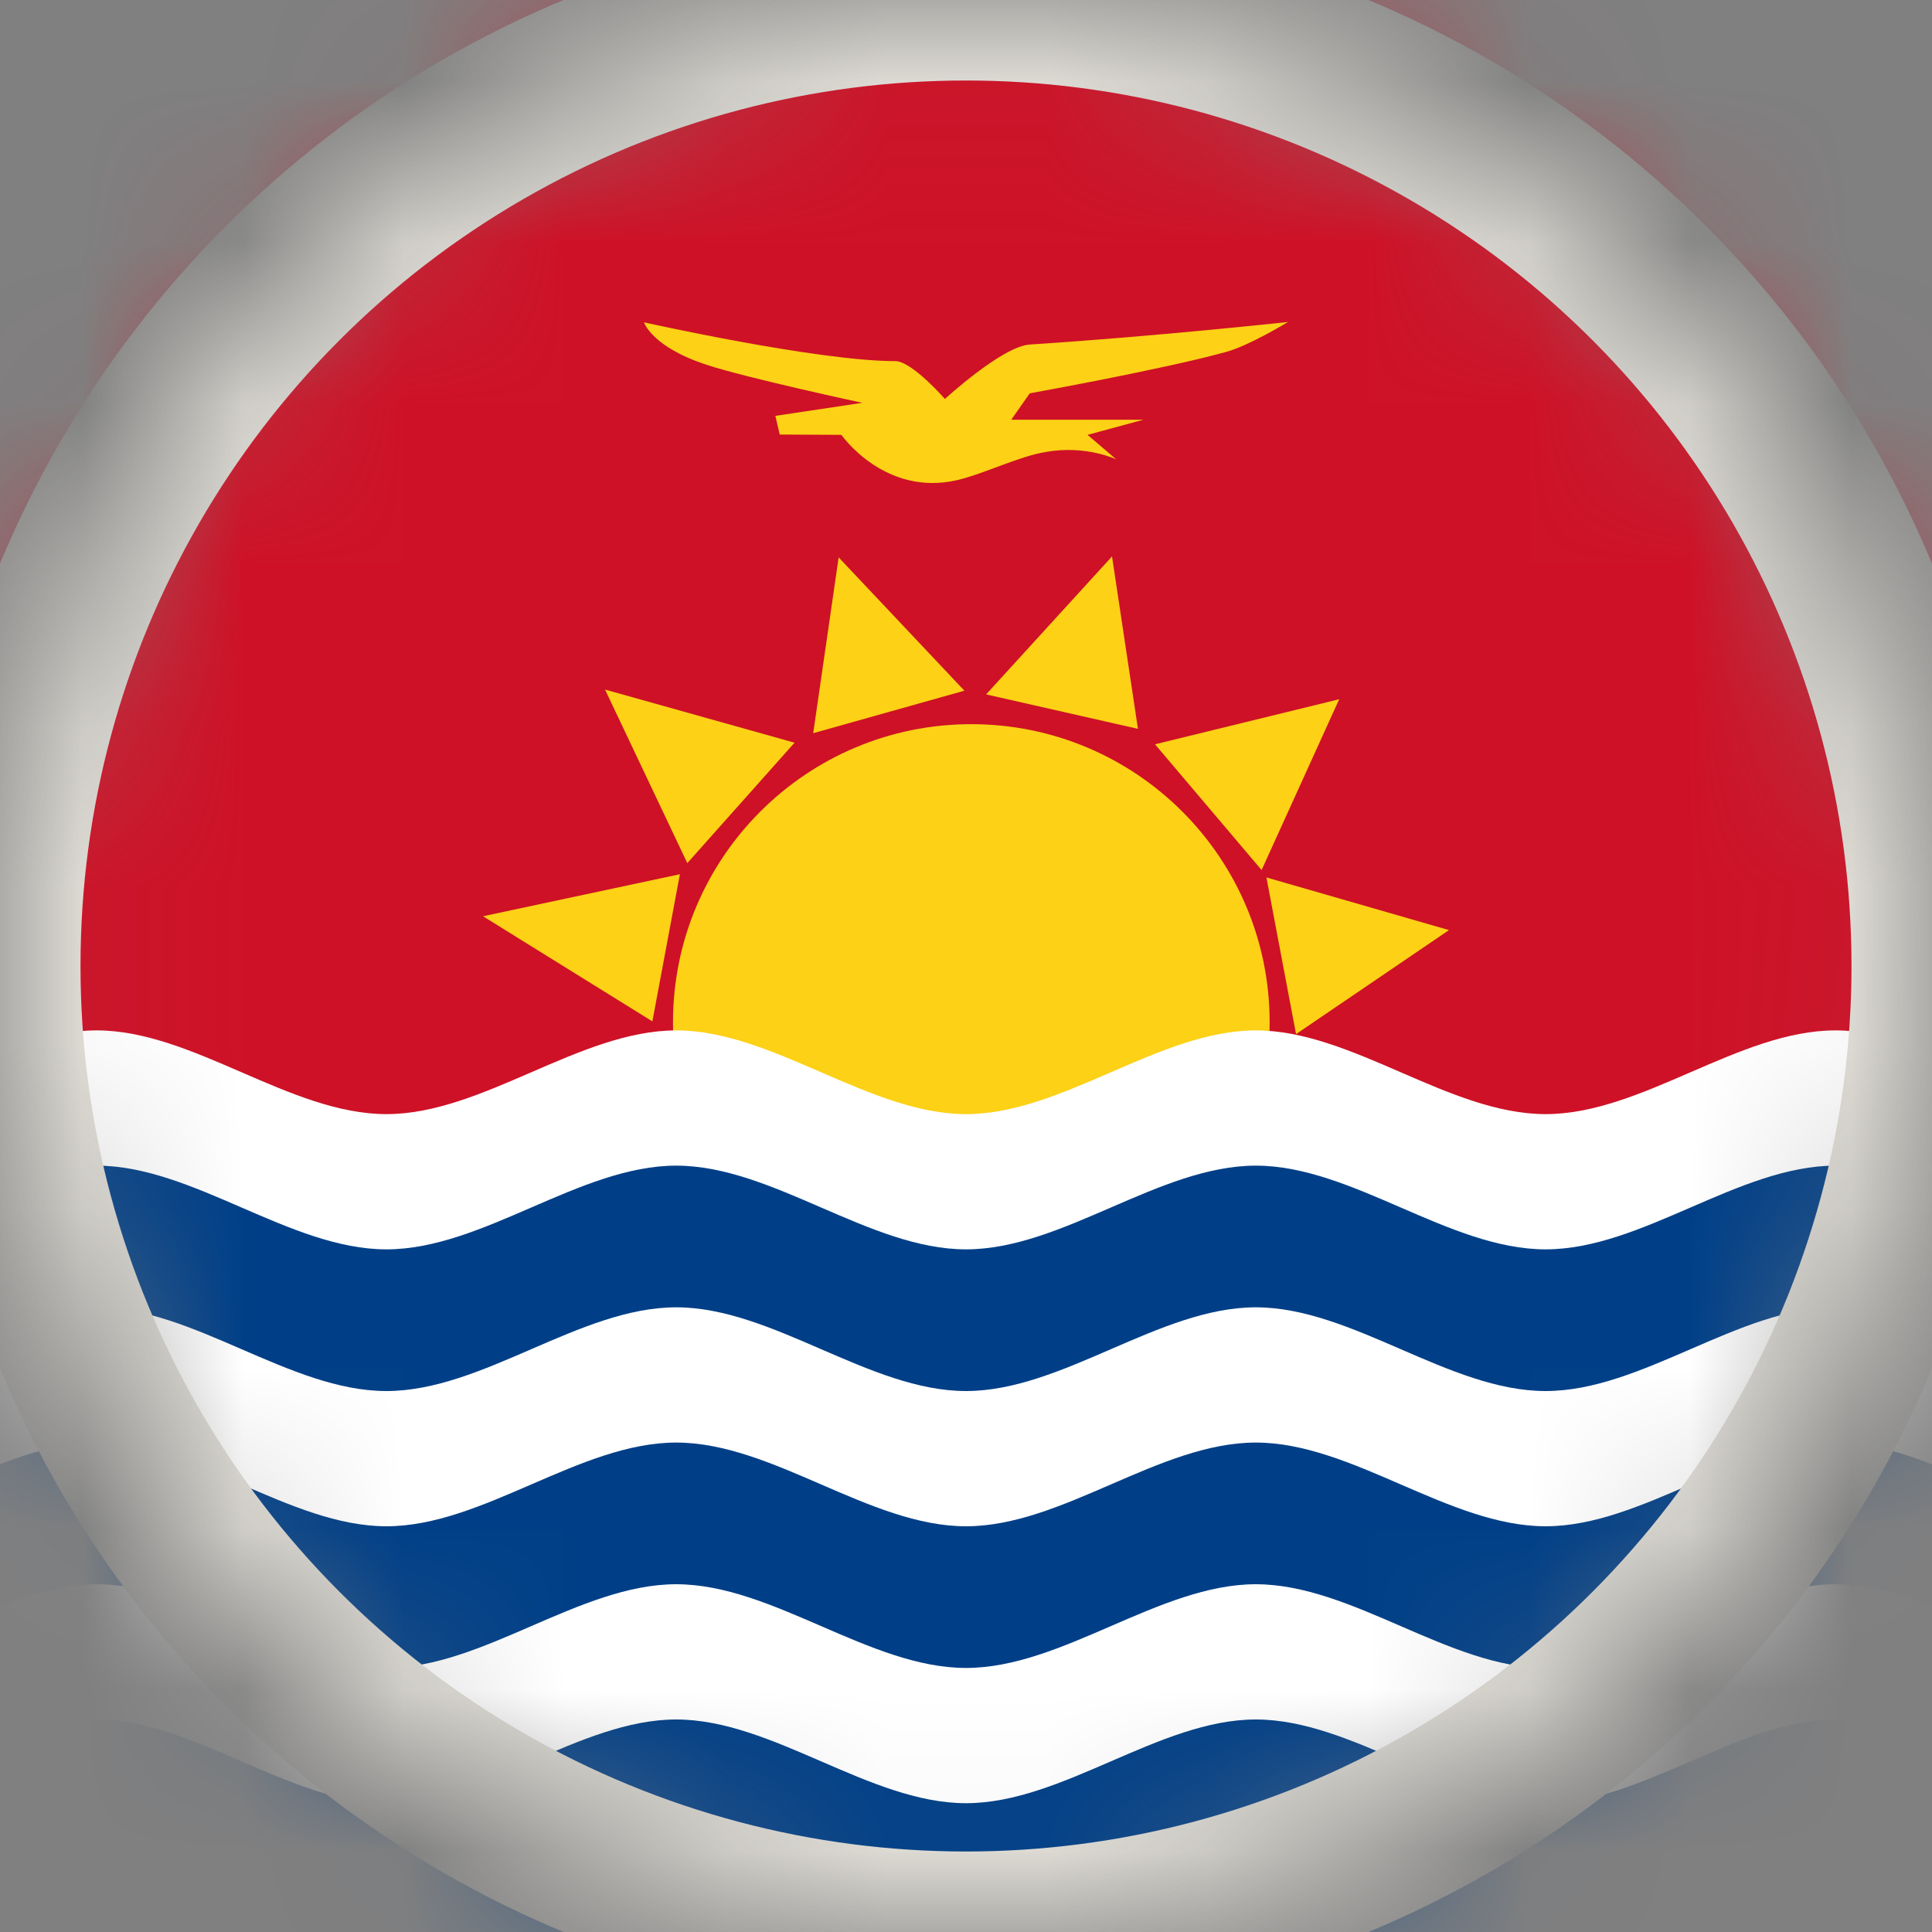 <svg width="12" height="12" viewBox="0 0 12 12" fill="none" xmlns="http://www.w3.org/2000/svg">
<rect x="0" y="0" width="12" height="12" fill="#808080" stroke="none"/>
<mask id="mask0_109_9930" style="mask-type:alpha" maskUnits="userSpaceOnUse" x="0" y="0" width="12" height="12">
<circle cx="6" cy="6" r="6" fill="#D9D9D9"/>
</mask>
<g mask="url(#mask0_109_9930)">
<g clip-path="url(#clip0_109_9930)">
<path d="M-3 0H15V12H-3V0Z" fill="#CE1126"/>
<path d="M6.033 8.203C7.056 8.203 7.886 7.374 7.886 6.35C7.886 5.327 7.056 4.498 6.033 4.498C5.01 4.498 4.18 5.327 4.18 6.35C4.18 7.374 5.01 8.203 6.033 8.203Z" fill="#FCD116"/>
<path d="M6.907 3.456L6.125 4.313L7.068 4.527L6.907 3.456Z" fill="#FCD116"/>
<path d="M5.209 3.462L5.051 4.554L5.99 4.29L5.209 3.462Z" fill="#FCD116"/>
<path d="M8.318 4.343L7.174 4.623L7.836 5.404L8.318 4.343Z" fill="#FCD116"/>
<path d="M3.758 4.283L4.269 5.361L4.935 4.613L3.758 4.283Z" fill="#FCD116"/>
<path d="M9 5.777L7.866 5.45L8.05 6.423L9 5.777Z" fill="#FCD116"/>
<path d="M3 5.691L4.052 6.344L4.223 5.43L3 5.691Z" fill="#FCD116"/>
<path d="M-3 7H15V12H-3V7Z" fill="#003F87"/>
<path d="M-3 10.68C-2.4 10.68 -1.8 11.2 -1.2 11.2C-0.6 11.2 0 10.68 0.6 10.68C1.2 10.68 1.8 11.2 2.4 11.2C3 11.2 3.6 10.68 4.2 10.68C4.8 10.68 5.4 11.2 6 11.2C6.6 11.2 7.2 10.68 7.8 10.68C8.4 10.68 9 11.2 9.6 11.2C10.2 11.2 10.8 10.68 11.4 10.68C12 10.68 12.6 11.2 13.2 11.2C13.8 11.2 14.4 10.68 15 10.68V9.84C14.4 9.84 13.8 10.36 13.2 10.36C12.6 10.36 12 9.84 11.4 9.84C10.8 9.84 10.2 10.36 9.6 10.36C9 10.36 8.4 9.84 7.8 9.84C7.2 9.84 6.6 10.36 6 10.36C5.4 10.36 4.8 9.84 4.2 9.84C3.6 9.84 3 10.36 2.4 10.36C1.8 10.36 1.2 9.84 0.6 9.84C0 9.84 -0.6 10.36 -1.2 10.36C-1.8 10.36 -2.4 9.84 -3 9.84V10.68ZM-3 8.96C-2.4 8.96 -1.8 9.48 -1.2 9.48C-0.6 9.48 0 8.96 0.6 8.96C1.2 8.96 1.8 9.48 2.4 9.48C3 9.48 3.6 8.96 4.2 8.96C4.8 8.96 5.4 9.48 6 9.48C6.6 9.48 7.2 8.96 7.8 8.96C8.4 8.96 9 9.48 9.6 9.48C10.2 9.48 10.8 8.96 11.4 8.96C12 8.96 12.6 9.48 13.2 9.48C13.8 9.48 14.4 8.96 15 8.96V8.12C14.4 8.12 13.8 8.64 13.2 8.64C12.6 8.64 12 8.12 11.4 8.12C10.8 8.12 10.2 8.64 9.6 8.64C9 8.64 8.4 8.12 7.8 8.12C7.2 8.12 6.6 8.64 6 8.64C5.4 8.64 4.8 8.12 4.2 8.12C3.6 8.12 3 8.64 2.4 8.64C1.8 8.64 1.2 8.12 0.6 8.12C0 8.12 -0.6 8.64 -1.2 8.64C-1.8 8.64 -2.4 8.12 -3 8.12V8.96ZM-3 7.24C-2.4 7.24 -1.8 7.76 -1.2 7.76C-0.6 7.76 0 7.24 0.6 7.24C1.2 7.24 1.8 7.76 2.4 7.76C3 7.76 3.6 7.24 4.2 7.24C4.8 7.24 5.4 7.76 6 7.76C6.6 7.76 7.2 7.24 7.8 7.24C8.4 7.24 9 7.76 9.6 7.76C10.2 7.76 10.8 7.24 11.4 7.24C12 7.24 12.6 7.76 13.2 7.76C13.8 7.76 14.4 7.24 15 7.24V6.4C14.4 6.4 13.8 6.92 13.2 6.92C12.6 6.92 12 6.4 11.4 6.4C10.8 6.4 10.2 6.92 9.6 6.92C9 6.92 8.4 6.4 7.8 6.4C7.2 6.4 6.6 6.92 6 6.92C5.4 6.92 4.8 6.4 4.2 6.4C3.6 6.4 3 6.92 2.4 6.92C1.8 6.92 1.2 6.4 0.6 6.4C0 6.4 -0.6 6.92 -1.2 6.92C-1.8 6.92 -2.4 6.4 -3 6.4V7.24Z" fill="white"/>
<path fill-rule="evenodd" clip-rule="evenodd" d="M4.843 2.699L4.816 2.583L5.356 2.502C5.356 2.502 4.631 2.346 4.393 2.267C4.048 2.156 4 2.002 4 2.002C4 2.002 5.076 2.243 5.561 2.243C5.664 2.243 5.869 2.478 5.869 2.478C5.869 2.478 6.225 2.151 6.396 2.14C7.169 2.09 8 2 8 2C8 2 7.759 2.147 7.615 2.186C7.225 2.294 6.396 2.443 6.396 2.443L6.281 2.607H7.102L6.755 2.701L6.933 2.853C6.933 2.853 6.745 2.763 6.497 2.807C6.326 2.835 6.126 2.938 5.946 2.982C5.495 3.087 5.226 2.701 5.226 2.701L4.843 2.699Z" fill="#FCD116"/>
</g>
<circle cx="6" cy="6" r="6" stroke="#E1DED7"/>
</g>
<defs>
<clipPath id="clip0_109_9930">
<rect width="18" height="12" fill="white" transform="translate(-3)"/>
</clipPath>
</defs>
</svg>
